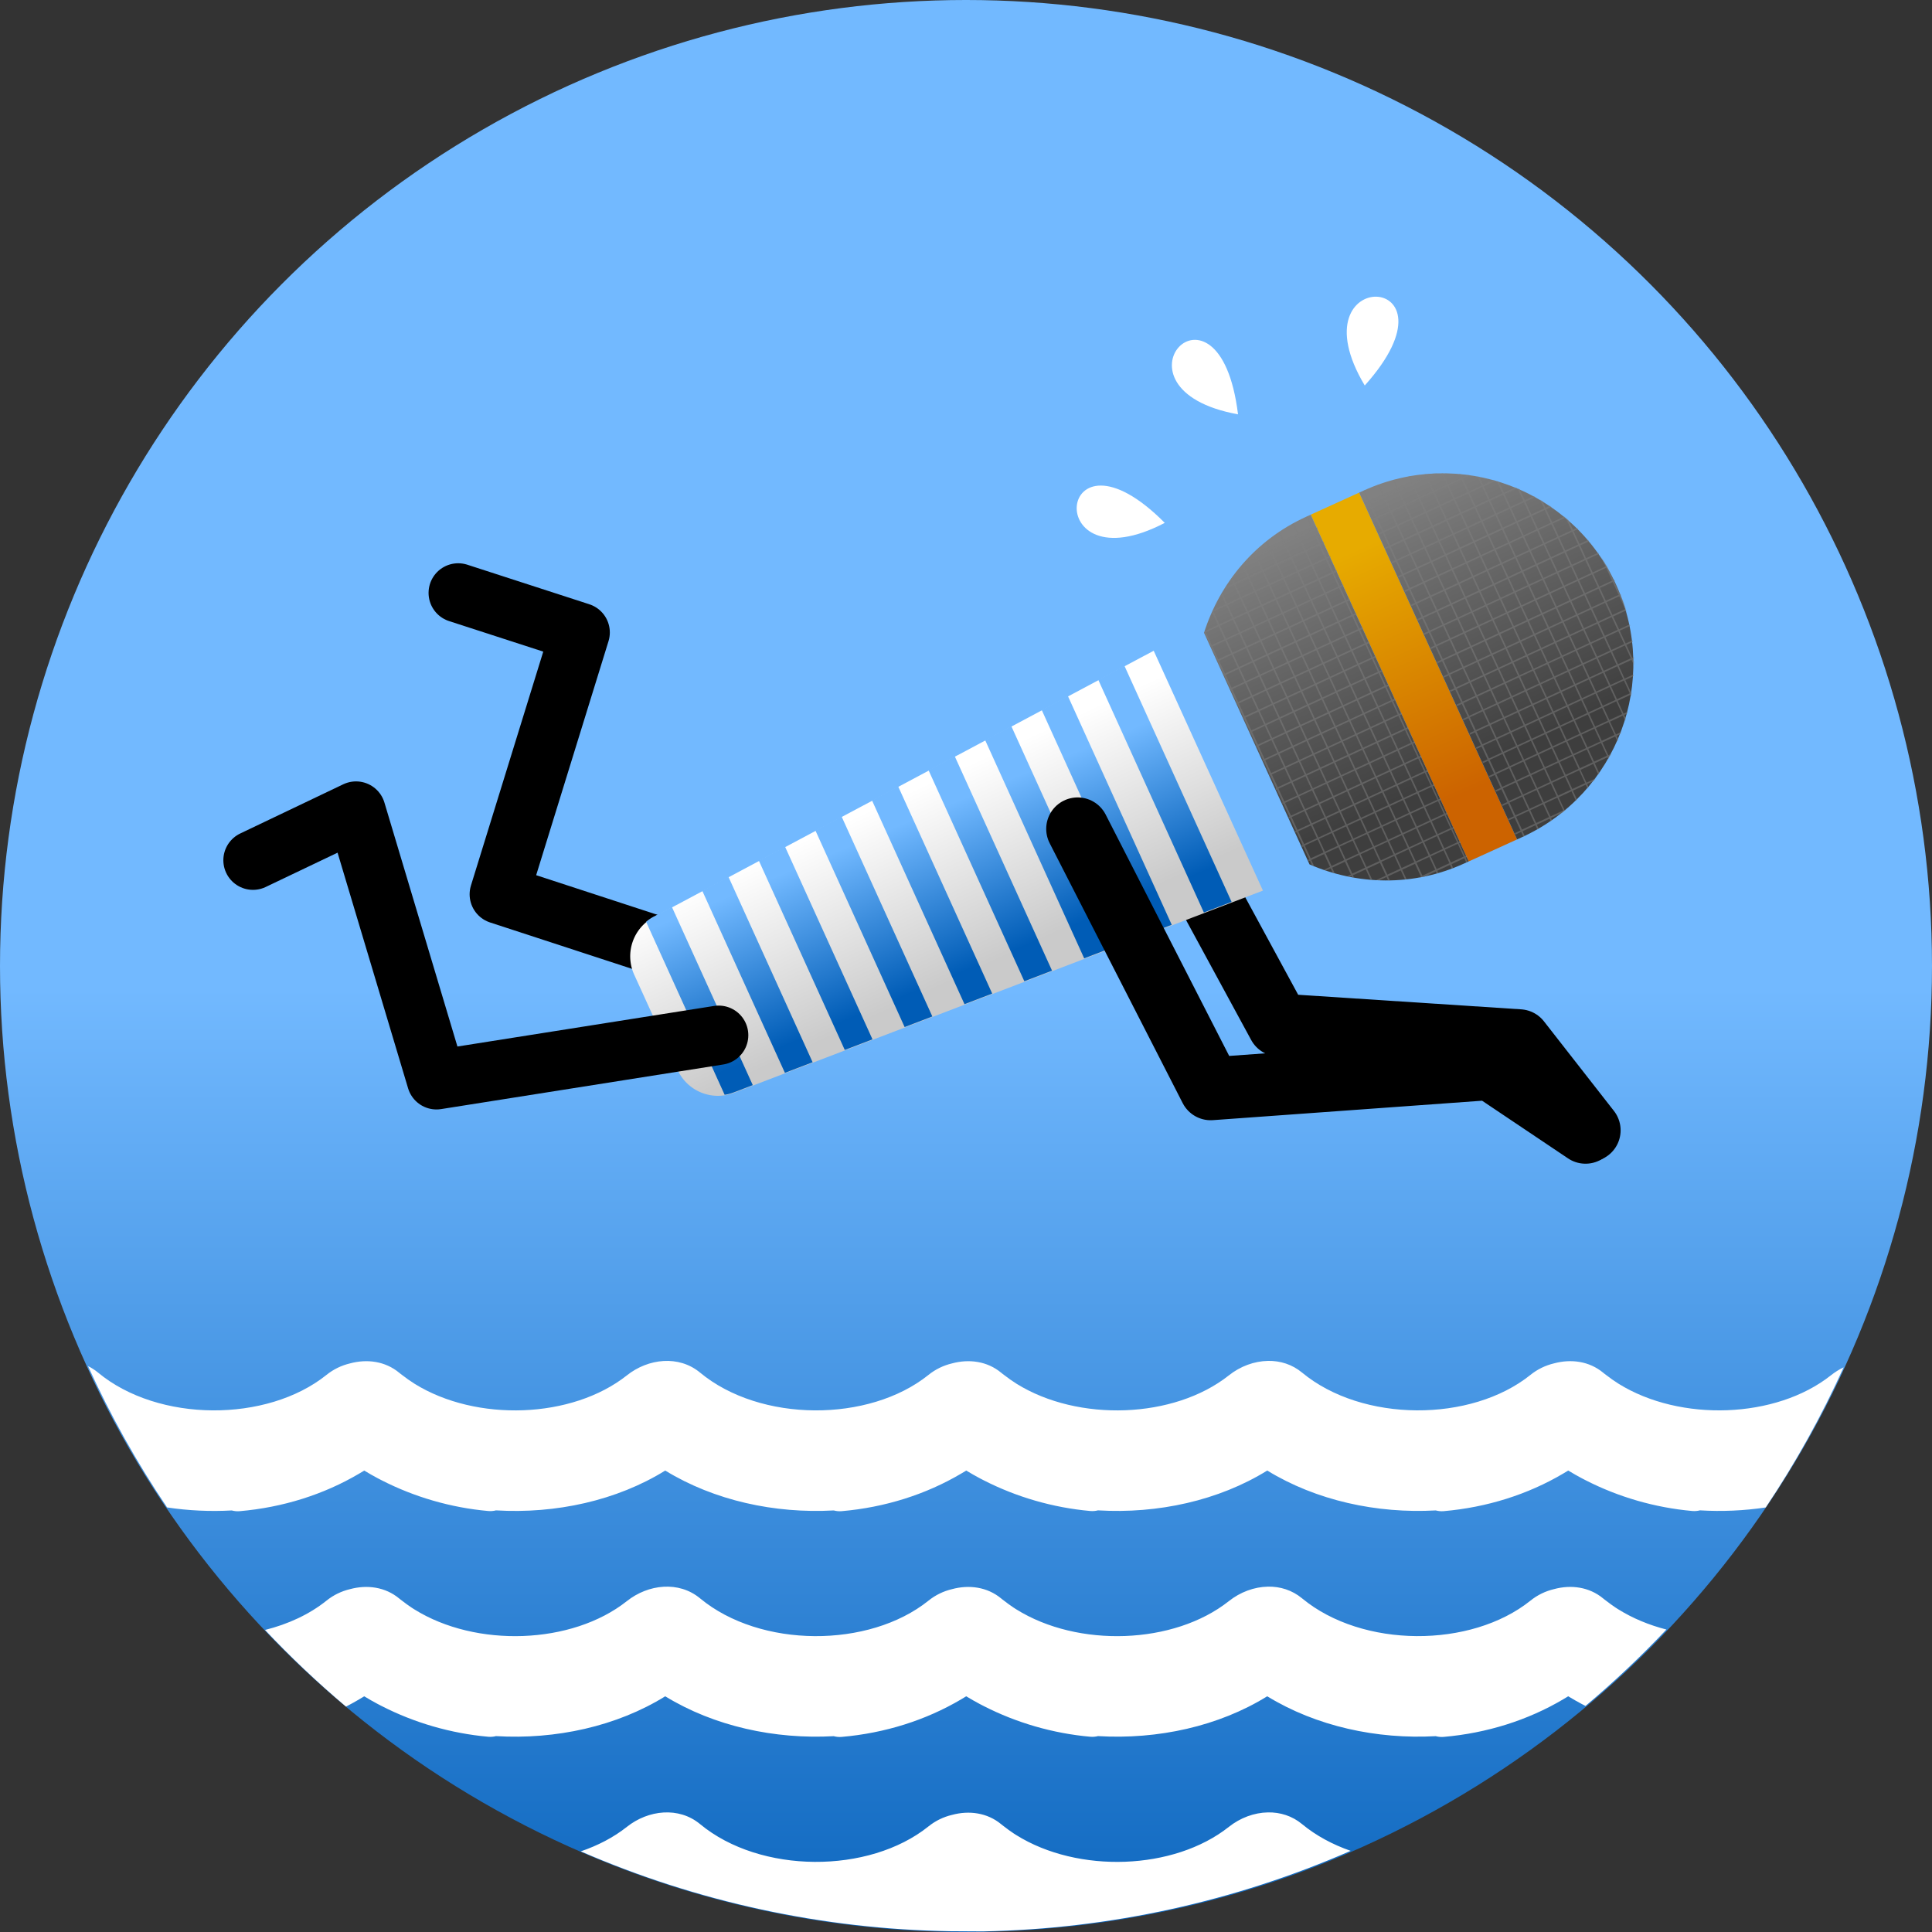 <?xml version="1.0" encoding="UTF-8" standalone="no"?>
<!-- Created with Inkscape (http://www.inkscape.org/) -->

<svg
   xmlns:dc="http://purl.org/dc/elements/1.1/"
   xmlns:cc="http://creativecommons.org/ns#"
   xmlns:rdf="http://www.w3.org/1999/02/22-rdf-syntax-ns#"
   xmlns:svg="http://www.w3.org/2000/svg"
   xmlns="http://www.w3.org/2000/svg"
   xmlns:xlink="http://www.w3.org/1999/xlink"
   xmlns:sodipodi="http://sodipodi.sourceforge.net/DTD/sodipodi-0.dtd"
   xmlns:inkscape="http://www.inkscape.org/namespaces/inkscape"
   width="326.069mm"
   height="326.069mm"
   viewBox="0 0 326.069 326.069"
   version="1.1"
   id="svg1381"
   inkscape:version="0.92.5 (2060ec1f9f, 2020-04-08)"
   sodipodi:docname="logo_final.svg">
  <rect x="0" y="0" width="326.069" height="326.069" fill="#333333" stroke="none"/>
  <defs
     id="defs1375">
    <linearGradient
       inkscape:collect="always"
       xlink:href="#linearGradient4071"
       id="linearGradient1308"
       x1="766.632"
       y1="3287.951"
       x2="766.632"
       y2="3469.053"
       gradientUnits="userSpaceOnUse" />
    <linearGradient
       inkscape:collect="always"
       id="linearGradient4071">
      <stop
         style="stop-color:#72b9ff;stop-opacity:1;"
         offset="0"
         id="stop4067" />
      <stop
         style="stop-color:#005cb6;stop-opacity:1"
         offset="1"
         id="stop4069" />
    </linearGradient>
    <linearGradient
       inkscape:collect="always"
       xlink:href="#linearGradient4079"
       id="linearGradient1294"
       gradientUnits="userSpaceOnUse"
       gradientTransform="translate(438.536,724.202)"
       x1="298.437"
       y1="2536.8"
       x2="311.864"
       y2="2565.904" />
    <linearGradient
       inkscape:collect="always"
       id="linearGradient4079">
      <stop
         style="stop-color:#ffffff;stop-opacity:1;"
         offset="0"
         id="stop4075" />
      <stop
         style="stop-color:#cacaca;stop-opacity:1"
         offset="1"
         id="stop4077" />
    </linearGradient>
    <linearGradient
       inkscape:collect="always"
       xlink:href="#linearGradient1431"
       id="linearGradient1296"
       gradientUnits="userSpaceOnUse"
       gradientTransform="matrix(0.994,0.372,-0.372,0.994,724.425,3128.866)"
       x1="118.849"
       y1="40.297"
       x2="148.611"
       y2="70.627" />
    <linearGradient
       id="linearGradient1431"
       inkscape:collect="always">
      <stop
         id="stop1427"
         offset="0"
         style="stop-color:#e7ab00;stop-opacity:1" />
      <stop
         id="stop1429"
         offset="1"
         style="stop-color:#cc6300;stop-opacity:1" />
    </linearGradient>
    <linearGradient
       inkscape:collect="always"
       xlink:href="#linearGradient3332"
       id="linearGradient1298"
       gradientUnits="userSpaceOnUse"
       gradientTransform="matrix(0.994,0.372,-0.372,0.994,724.425,3128.866)"
       x1="121.139"
       y1="28.663"
       x2="153.776"
       y2="61.148" />
    <linearGradient
       inkscape:collect="always"
       id="linearGradient3332">
      <stop
         style="stop-color:#818181;stop-opacity:1"
         offset="0"
         id="stop3328" />
      <stop
         style="stop-color:#3e3e3e;stop-opacity:1"
         offset="1"
         id="stop3330" />
    </linearGradient>
    <linearGradient
       inkscape:collect="always"
       xlink:href="#linearGradient4071"
       id="linearGradient1300"
       gradientUnits="userSpaceOnUse"
       gradientTransform="translate(438.536,724.202)"
       x1="304.631"
       y1="2538.597"
       x2="314.976"
       y2="2563.453" />
  </defs>
  <sodipodi:namedview
     id="base"
     pagecolor="#ffffff"
     bordercolor="#666666"
     borderopacity="1.0"
     inkscape:pageopacity="0.0"
     inkscape:pageshadow="2"
     inkscape:zoom="0.35"
     inkscape:cx="746.19306"
     inkscape:cy="381.90729"
     inkscape:document-units="mm"
     inkscape:current-layer="layer1"
     showgrid="false"
     fit-margin-top="0"
     fit-margin-left="0"
     fit-margin-right="0"
     fit-margin-bottom="0"
     inkscape:window-width="1848"
     inkscape:window-height="1016"
     inkscape:window-x="72"
     inkscape:window-y="27"
     inkscape:window-maximized="1" />
  <g
     inkscape:label="Layer 1"
     inkscape:groupmode="layer"
     id="layer1"
     transform="translate(228.802,76.189)">
    <g
       transform="translate(-825.772,-3197.364)"
       id="g1326"
       inkscape:export-xdpi="77.89769"
       inkscape:export-ydpi="77.89769">
      <circle
         r="163.034"
         cy="3284.209"
         cx="760.004"
         id="circle1260"
         style="opacity:1;fill:url(#linearGradient1308);fill-opacity:1;stroke:none;stroke-width:8.905;stroke-linecap:round;stroke-linejoin:round;stroke-miterlimit:4;stroke-dasharray:none;stroke-opacity:1"
         inkscape:export-xdpi="77.89769"
         inkscape:export-ydpi="77.89769" />
      <path
         inkscape:export-ydpi="77.89769"
         inkscape:export-xdpi="77.89769"
         inkscape:transform-center-y="-20.763056"
         inkscape:transform-center-x="35.246999"
         style="fill:none;stroke:#000000;stroke-width:10;stroke-linecap:round;stroke-linejoin:round;stroke-miterlimit:4;stroke-dasharray:none;stroke-opacity:1"
         d="m 725.345,3286.521 -44.115,-14.414 13.662,-44.192 -20.592,-6.676"
         id="path1262"
         inkscape:connector-curvature="0"
         sodipodi:nodetypes="cccc" />
      <path
         inkscape:export-ydpi="77.89769"
         inkscape:export-xdpi="77.89769"
         inkscape:connector-curvature="0"
         id="path1264"
         d="m 789.876,3251.951 22.924,42.218 40.568,2.652 11.811,15.12"
         style="fill:none;stroke:#000000;stroke-width:10.614;stroke-linecap:round;stroke-linejoin:round;stroke-miterlimit:4;stroke-dasharray:none;stroke-opacity:1"
         sodipodi:nodetypes="cccc" />
      <path
         inkscape:export-ydpi="77.89769"
         inkscape:export-xdpi="77.89769"
         inkscape:connector-curvature="0"
         style="fill:url(#linearGradient1294);fill-opacity:1;stroke-width:0.281"
         d="m 707.322,3275.95 a 7.49,7.49 0 0 0 -3.315,9.725 l 7.315,16.062 a 7.49,7.49 0 0 0 9.513,3.88 l 89.285,-34.134 -18.436,-40.48 z"
         id="path1266" />
      <path
         inkscape:export-ydpi="77.89769"
         inkscape:export-xdpi="77.89769"
         inkscape:connector-curvature="0"
         style="fill:url(#linearGradient1296);fill-opacity:1;stroke-width:0.281"
         d="m 826.359,3204.315 -8.176,3.723 26.656,58.53 8.176,-3.726 z"
         id="path1268" />
      <path
         inkscape:export-ydpi="77.89769"
         inkscape:export-xdpi="77.89769"
         sodipodi:nodetypes="cccccccccccccc"
         style="fill:url(#linearGradient1298);fill-opacity:1;stroke:none;stroke-width:0.281;stroke-opacity:1"
         inkscape:connector-curvature="0"
         d="m 817.394,3208.4 c -8.616,3.924 -14.557,11.209 -17.219,19.574 l 17.805,39.087 c 8.053,3.487 17.451,3.789 26.07,-0.14 l 0.791,-0.358 -26.658,-58.524 z m 52.346,11.491 c -7.359,-16.163 -26.429,-23.298 -42.59,-15.936 l -0.791,0.358 26.656,58.53 0.788,-0.359 c 16.163,-7.359 23.298,-26.429 15.936,-42.59 z"
         class="fa-primary"
         id="path1270" />
      <path
         inkscape:export-ydpi="77.89769"
         inkscape:export-xdpi="77.89769"
         inkscape:connector-curvature="0"
         style="fill:url(#linearGradient1300);fill-opacity:1;stroke-width:0.281"
         d="m 786.746,3233.549 -4.42,2.355 17.824,39.275 4.678,-1.792 z m -9.547,5.086 -4.421,2.355 17.273,38.058 4.677,-1.792 z m -9.548,5.087 -4.421,2.355 16.72,36.84 4.677,-1.792 z m -9.547,5.086 -4.421,2.356 16.168,35.623 4.677,-1.791 z m -9.547,5.087 -4.421,2.355 15.614,34.404 2.753,-1.052 1.925,-0.737 z m -9.547,5.086 -4.421,2.356 15.059,33.179 4.678,-1.789 z m -9.547,5.087 -4.421,2.355 14.504,31.955 4.679,-1.788 z m -9.547,5.087 -4.421,2.355 13.947,30.731 4.679,-1.788 z m -9.547,5.087 -3.047,1.623 a 7.49,7.49 0 0 0 -1.306,0.882 l 13.253,29.2 a 7.49,7.49 0 0 0 1.566,-0.415 l 3.183,-1.217 z"
         id="path1272" />
      <path
         inkscape:export-ydpi="77.89769"
         inkscape:export-xdpi="77.89769"
         inkscape:transform-center-y="6.294652"
         inkscape:transform-center-x="41.456492"
         sodipodi:nodetypes="cccc"
         inkscape:connector-curvature="0"
         id="path1274"
         d="m 718.266,3295.891 -47.63,7.529 -13.578,-45.366 -17.392,8.304"
         style="fill:none;stroke:#000000;stroke-width:10;stroke-linecap:round;stroke-linejoin:round;stroke-miterlimit:4;stroke-dasharray:none;stroke-opacity:1" />
      <path
         inkscape:export-ydpi="77.89769"
         inkscape:export-xdpi="77.89769"
         sodipodi:nodetypes="cccc"
         style="fill:none;stroke:#000000;stroke-width:10.614;stroke-linecap:round;stroke-linejoin:round;stroke-miterlimit:4;stroke-dasharray:none;stroke-opacity:1"
         d="m 778.849,3261.065 22.452,43.868 47.247,-3.412 16.016,10.748"
         id="path1276"
         inkscape:connector-curvature="0" />
      <path
         sodipodi:nodetypes="cccccccccccccccccccccccccccccccccccccccccccccccccccccccccccccccccccccccccccccccccccccccccccccccccccccccccccccccccccccccccccccccccccccccccccccccccccccc"
         inkscape:connector-curvature="0"
         style="opacity:1;fill:#ffffff;fill-opacity:1;stroke:none;stroke-width:8.905;stroke-linecap:round;stroke-linejoin:round;stroke-miterlimit:4;stroke-dasharray:none;stroke-opacity:1"
         d="m 810.969,3350.858 c -2.324,0.039 -4.682,0.915 -6.608,2.447 -9.244,7.323 -25.401,7.889 -35.82,1.413 -0.736,-0.468 -1.447,-0.963 -2.121,-1.492 -0.08,-0.063 -0.163,-0.123 -0.244,-0.184 -0.077,-0.062 -0.156,-0.123 -0.232,-0.187 -2.355,-1.954 -5.435,-2.354 -8.307,-1.573 -1.419,0.337 -2.778,0.982 -3.969,1.944 -10.028,8.043 -28.364,8.043 -38.55,-0.397 -3.572,-2.963 -8.731,-2.408 -12.356,0.476 -9.245,7.323 -25.402,7.889 -35.822,1.412 -0.736,-0.467 -1.446,-0.962 -2.12,-1.491 -0.083,-0.065 -0.167,-0.127 -0.252,-0.19 -0.075,-0.06 -0.151,-0.12 -0.225,-0.181 -2.355,-1.954 -5.434,-2.354 -8.305,-1.574 -1.42,0.337 -2.779,0.982 -3.971,1.944 -10.028,8.043 -28.364,8.043 -38.55,-0.397 -0.53,-0.44 -1.095,-0.802 -1.685,-1.09 3.77,8.309 8.231,16.286 13.335,23.849 3.603,0.543 7.278,0.713 10.917,0.509 0.428,0.116 0.882,0.163 1.352,0.122 7.271,-0.631 14.178,-2.808 20.152,-6.339 0.287,-0.168 0.573,-0.339 0.856,-0.514 0.369,0.226 0.742,0.444 1.119,0.659 0.029,0.016 0.058,0.033 0.086,0.049 0.344,0.195 0.69,0.386 1.04,0.572 0.16,0.086 0.323,0.168 0.485,0.252 0.078,0.04 0.156,0.081 0.235,0.12 5.483,2.808 11.665,4.615 17.964,5.174 0.453,0.04 0.892,-10e-5 1.306,-0.107 10.103,0.608 20.398,-1.655 28.566,-6.72 8.275,5.068 18.496,7.288 28.441,6.731 0.428,0.116 0.881,0.163 1.351,0.121 7.27,-0.631 14.176,-2.807 20.149,-6.337 0.289,-0.169 0.576,-0.34 0.859,-0.516 0.369,0.226 0.742,0.444 1.119,0.659 0.029,0.016 0.058,0.033 0.086,0.049 0.344,0.195 0.69,0.386 1.04,0.572 0.16,0.086 0.323,0.168 0.485,0.252 0.078,0.04 0.156,0.081 0.235,0.12 5.483,2.808 11.665,4.615 17.964,5.174 0.453,0.04 0.892,-1e-4 1.306,-0.107 10.104,0.608 20.397,-1.655 28.566,-6.72 8.275,5.067 18.495,7.287 28.44,6.731 0.428,0.116 0.882,0.163 1.352,0.122 7.271,-0.631 14.179,-2.808 20.152,-6.339 0.287,-0.168 0.573,-0.339 0.856,-0.514 0.369,0.226 0.742,0.444 1.119,0.659 0.029,0.016 0.058,0.033 0.086,0.049 0.344,0.195 0.69,0.386 1.04,0.572 0.16,0.086 0.323,0.168 0.485,0.252 0.078,0.04 0.156,0.081 0.235,0.12 5.483,2.808 11.665,4.615 17.964,5.174 0.453,0.04 0.892,-10e-5 1.306,-0.107 3.711,0.223 7.448,0.058 11.096,-0.49 5.028,-7.504 9.423,-15.413 13.141,-23.645 -0.757,0.367 -1.482,0.821 -2.154,1.355 -9.245,7.323 -25.402,7.889 -35.822,1.412 -0.736,-0.467 -1.446,-0.962 -2.12,-1.491 -0.083,-0.065 -0.167,-0.127 -0.252,-0.19 -0.075,-0.06 -0.151,-0.12 -0.225,-0.181 -2.355,-1.954 -5.434,-2.354 -8.305,-1.574 -1.42,0.337 -2.779,0.983 -3.971,1.945 -10.028,8.043 -28.364,8.043 -38.55,-0.397 -1.674,-1.389 -3.698,-2.005 -5.748,-1.97 z m 0,38.1 c -2.324,0.039 -4.682,0.915 -6.608,2.447 -9.26,7.335 -25.456,7.891 -35.873,1.38 -0.093,-0.06 -0.187,-0.118 -0.279,-0.179 -0.058,-0.038 -0.117,-0.075 -0.175,-0.113 -0.556,-0.371 -1.095,-0.761 -1.614,-1.168 -0.08,-0.063 -0.163,-0.123 -0.244,-0.184 -0.077,-0.062 -0.156,-0.123 -0.232,-0.187 -2.355,-1.954 -5.435,-2.354 -8.307,-1.573 -1.419,0.337 -2.778,0.982 -3.969,1.944 -10.028,8.043 -28.364,8.043 -38.55,-0.397 -3.572,-2.963 -8.731,-2.408 -12.356,0.476 -9.26,7.335 -25.456,7.891 -35.874,1.38 -0.093,-0.059 -0.187,-0.118 -0.279,-0.178 -0.058,-0.038 -0.117,-0.075 -0.175,-0.113 -0.556,-0.371 -1.095,-0.761 -1.614,-1.168 -0.083,-0.065 -0.167,-0.127 -0.252,-0.19 -0.075,-0.06 -0.151,-0.12 -0.225,-0.181 -2.355,-1.954 -5.434,-2.354 -8.305,-1.574 -1.42,0.337 -2.779,0.982 -3.971,1.944 -2.894,2.321 -6.481,3.968 -10.363,4.94 4.302,4.573 8.865,8.894 13.665,12.94 0.753,-0.389 1.493,-0.797 2.218,-1.226 0.287,-0.168 0.573,-0.339 0.856,-0.514 0.369,0.226 0.742,0.444 1.119,0.659 0.029,0.016 0.058,0.033 0.086,0.049 0.344,0.195 0.69,0.386 1.04,0.572 0.16,0.086 0.323,0.168 0.485,0.252 0.078,0.04 0.156,0.081 0.235,0.12 5.483,2.808 11.665,4.615 17.964,5.174 0.453,0.04 0.892,-1e-4 1.306,-0.107 10.103,0.608 20.398,-1.655 28.566,-6.72 8.275,5.067 18.496,7.288 28.441,6.731 0.428,0.116 0.881,0.163 1.351,0.121 7.27,-0.631 14.176,-2.807 20.149,-6.337 0.289,-0.169 0.576,-0.34 0.859,-0.516 0.369,0.226 0.742,0.444 1.119,0.659 0.029,0.016 0.058,0.033 0.086,0.049 0.344,0.195 0.69,0.386 1.04,0.572 0.16,0.086 0.323,0.168 0.485,0.252 0.078,0.04 0.156,0.081 0.235,0.12 5.483,2.808 11.665,4.615 17.964,5.174 0.453,0.04 0.892,-2e-4 1.306,-0.107 10.104,0.608 20.397,-1.655 28.566,-6.72 8.275,5.067 18.495,7.287 28.44,6.731 0.428,0.116 0.882,0.163 1.352,0.122 7.271,-0.631 14.179,-2.808 20.152,-6.339 0.287,-0.168 0.573,-0.339 0.856,-0.514 0.369,0.226 0.742,0.444 1.119,0.659 0.029,0.016 0.058,0.033 0.086,0.049 0.344,0.195 0.69,0.386 1.04,0.572 0.16,0.086 0.323,0.168 0.485,0.252 0.063,0.033 0.126,0.065 0.19,0.097 4.794,-4.032 9.352,-8.338 13.651,-12.894 -2.917,-0.753 -5.682,-1.887 -8.127,-3.415 -0.093,-0.059 -0.187,-0.118 -0.279,-0.178 -0.058,-0.038 -0.117,-0.075 -0.175,-0.113 -0.556,-0.372 -1.095,-0.761 -1.614,-1.168 -0.083,-0.065 -0.167,-0.127 -0.252,-0.19 -0.075,-0.06 -0.151,-0.12 -0.225,-0.181 -2.355,-1.954 -5.434,-2.354 -8.305,-1.574 -1.42,0.337 -2.779,0.982 -3.971,1.945 -10.028,8.043 -28.364,8.043 -38.55,-0.397 -1.674,-1.389 -3.698,-2.005 -5.748,-1.97 z m -48.107,58.184 c 21.38,-0.418 42.468,-5.037 62.064,-13.595 -3.039,-1.055 -5.844,-2.559 -8.21,-4.519 -1.674,-1.389 -3.698,-2.005 -5.748,-1.97 l -10e-6,6e-4 c -2.324,0.039 -4.682,0.915 -6.608,2.447 -9.26,7.335 -25.456,7.891 -35.873,1.38 -0.093,-0.06 -0.187,-0.118 -0.279,-0.179 -0.058,-0.038 -0.117,-0.075 -0.175,-0.113 -0.556,-0.371 -1.095,-0.761 -1.614,-1.168 -0.08,-0.063 -0.163,-0.123 -0.244,-0.184 -0.077,-0.062 -0.156,-0.123 -0.232,-0.187 -2.355,-1.954 -5.435,-2.354 -8.307,-1.573 -1.419,0.337 -2.778,0.982 -3.969,1.944 -10.028,8.043 -28.364,8.043 -38.55,-0.397 -3.572,-2.963 -8.731,-2.408 -12.356,0.476 -2.244,1.778 -4.898,3.153 -7.775,4.13 19.693,8.553 40.881,13.133 62.349,13.475 z"
         id="path1278"
         inkscape:export-xdpi="77.89769"
         inkscape:export-ydpi="77.89769" />
      <g
         inkscape:export-ydpi="77.89769"
         inkscape:export-xdpi="77.89769"
         transform="translate(1659.812,1545.545)"
         id="g1286">
        <path
           inkscape:connector-curvature="0"
           id="path1280"
           d="m -866.261,1663.875 c -21.104,11.029 -18.494,-18.596 0,0 z"
           style="fill:#ffffff;fill-opacity:1;stroke:none;stroke-width:0.162px;stroke-linecap:butt;stroke-linejoin:miter;stroke-opacity:1" />
        <path
           style="fill:#ffffff;fill-opacity:1;stroke:none;stroke-width:0.162px;stroke-linecap:butt;stroke-linejoin:miter;stroke-opacity:1"
           d="m -853.898,1645.557 c -23.433,-4.236 -3.199,-26.031 0,0 z"
           id="path1282"
           inkscape:connector-curvature="0" />
        <path
           inkscape:connector-curvature="0"
           id="path1284"
           d="m -832.509,1640.691 c -12.215,-20.441 17.511,-19.525 0,0 z"
           style="fill:#ffffff;fill-opacity:1;stroke:none;stroke-width:0.162px;stroke-linecap:butt;stroke-linejoin:miter;stroke-opacity:1" />
      </g>
      <path
         inkscape:export-ydpi="77.89769"
         inkscape:export-xdpi="77.89769"
         id="path1292"
         d="m 840.466,3201.054 c -0.077,2e-4 -0.154,0 -0.23,0 l 0.881,1.903 -2.16,1 -1.001,-2.162 1.569,-0.727 c -0.23,0.01 -0.461,0.017 -0.691,0.029 l -0.989,0.458 -0.173,-0.372 c -0.094,0.01 -0.187,0.016 -0.281,0.025 l 0.212,0.459 -2.161,1.001 -0.517,-1.117 c -0.09,0.016 -0.179,0.034 -0.269,0.051 l 0.546,1.177 -2.16,1.001 -0.759,-1.638 c -0.086,0.023 -0.172,0.046 -0.258,0.07 l 0.778,1.678 -2.16,1.001 -0.905,-1.952 c -0.084,0.03 -0.167,0.059 -0.251,0.09 l 0.914,1.974 -2.161,1.001 -0.959,-2.07 c -0.012,0.01 -0.024,0.011 -0.036,0.016 l -0.207,0.093 0.96,2.072 -0.595,0.276 0.11,0.24 0.597,-0.277 1.002,2.162 -0.611,0.283 0.109,0.24 0.612,-0.284 1.001,2.16 -0.626,0.29 0.11,0.242 0.628,-0.291 1.001,2.16 -0.642,0.298 0.109,0.24 0.644,-0.298 1.002,2.162 -0.658,0.305 0.11,0.24 0.659,-0.305 1.001,2.161 -0.673,0.312 0.11,0.242 0.675,-0.313 1,2.16 -0.688,0.319 0.11,0.241 0.69,-0.32 1.002,2.162 -0.704,0.326 0.109,0.24 0.706,-0.327 1.001,2.16 -0.72,0.334 0.111,0.242 0.721,-0.334 1,2.16 -0.735,0.341 0.11,0.241 0.737,-0.342 1.002,2.162 -0.751,0.348 0.109,0.24 0.753,-0.349 1,2.16 -0.766,0.355 0.11,0.242 0.768,-0.355 1.001,2.16 -0.782,0.362 0.11,0.241 0.784,-0.363 1.001,2.162 -0.798,0.369 0.11,0.24 0.799,-0.37 1.001,2.16 -0.813,0.377 0.11,0.242 0.815,-0.377 1.001,2.16 -0.829,0.384 0.109,0.24 0.831,-0.385 1.001,2.162 -0.845,0.391 0.11,0.24 0.846,-0.392 1.001,2.16 -0.86,0.398 0.11,0.242 0.862,-0.399 1.001,2.16 -0.876,0.406 0.109,0.24 0.877,-0.407 1.002,2.163 -0.891,0.413 0.109,0.24 0.893,-0.414 1.001,2.16 -0.907,0.42 0.11,0.242 0.908,-0.421 1,2.16 -0.922,0.427 0.11,0.24 0.924,-0.428 1.002,2.162 -0.938,0.435 0.11,0.24 0.939,-0.436 1,2.16 -0.953,0.442 0.11,0.242 0.955,-0.442 0.382,0.824 c 0.081,-0.037 0.16,-0.075 0.24,-0.113 l -0.381,-0.823 2.161,-1.001 0.337,0.728 c 0.077,-0.044 0.155,-0.087 0.232,-0.131 l -0.328,-0.708 2.161,-1.001 0.201,0.434 c 0.073,-0.05 0.148,-0.099 0.221,-0.149 l -0.183,-0.395 1.89,-0.876 c 0.276,-0.22 0.55,-0.443 0.818,-0.671 l -0.418,0.194 -1.001,-2.161 2.161,-1.001 0.748,1.613 c 0.067,-0.065 0.135,-0.129 0.202,-0.195 l -0.708,-1.53 2.16,-1 0.304,0.656 c 0.063,-0.073 0.126,-0.147 0.189,-0.221 l -0.253,-0.547 1.119,-0.518 c 0.116,-0.15 0.233,-0.299 0.346,-0.451 l -1.576,0.73 -1.002,-2.162 2.16,-1.001 0.852,1.839 c 0.06,-0.083 0.117,-0.168 0.176,-0.252 l -0.788,-1.699 2.161,-1.001 0.146,0.315 c 0.054,-0.094 0.107,-0.19 0.161,-0.285 l -0.066,-0.142 0.197,-0.091 c 0.071,-0.129 0.141,-0.258 0.21,-0.388 l -0.518,0.24 -1,-2.16 2.16,-1.001 0.382,0.826 c 0.047,-0.107 0.096,-0.213 0.142,-0.32 l -0.286,-0.617 0.668,-0.31 c 0.047,-0.119 0.093,-0.238 0.138,-0.357 l -0.918,0.426 -1,-2.16 2.162,-1.002 0.404,0.873 c 0.039,-0.125 0.079,-0.251 0.116,-0.376 l -0.282,-0.607 0.525,-0.243 c 0.03,-0.11 0.058,-0.22 0.086,-0.33 l -0.722,0.334 -1.001,-2.162 2.161,-1.001 0.12,0.258 c 0.038,-0.218 0.073,-0.436 0.106,-0.655 l -0.097,0.045 -1,-2.16 1.398,-0.647 c 0.007,-0.1 0.012,-0.201 0.018,-0.301 l -1.528,0.708 -1.001,-2.16 2.16,-1.001 0.418,0.901 c 0.002,-0.21 10e-4,-0.42 -0.002,-0.63 l -0.177,-0.381 0.17,-0.079 c -0.003,-0.095 -0.007,-0.191 -0.011,-0.286 l -0.269,0.125 -1.002,-2.162 1.08,-0.5 c -0.011,-0.092 -0.02,-0.184 -0.032,-0.276 l -1.159,0.536 -1.001,-2.16 1.759,-0.815 c -0.018,-0.089 -0.039,-0.177 -0.058,-0.266 l -1.813,0.84 -1.001,-2.16 2.16,-1.001 0.179,0.386 c -0.185,-0.662 -0.394,-1.321 -0.623,-1.977 l -0.427,-0.922 0.075,-0.035 c -0.032,-0.082 -0.062,-0.165 -0.094,-0.247 l -0.092,0.043 -1,-2.16 0.138,-0.064 c -0.038,-0.08 -0.077,-0.159 -0.116,-0.239 l -0.133,0.062 -1.001,-2.16 h 0.004 c -0.354,-0.604 -0.727,-1.191 -1.115,-1.764 l 0.759,1.639 -2.16,1.001 -1.001,-2.162 2.07,-0.959 c -0.051,-0.073 -0.103,-0.146 -0.155,-0.219 l -2.026,0.939 -1.001,-2.161 1.528,-0.707 c -0.059,-0.07 -0.118,-0.141 -0.178,-0.21 l -1.461,0.677 -1,-2.16 0.762,-0.353 c -0.066,-0.066 -0.133,-0.132 -0.2,-0.198 l -0.673,0.312 -0.756,-1.633 c -0.159,-0.138 -0.319,-0.275 -0.481,-0.41 l 0.998,2.154 -2.161,1 -1.002,-2.162 2.156,-0.999 c -0.075,-0.063 -0.151,-0.124 -0.227,-0.185 l -2.04,0.945 -1,-2.16 0.88,-0.407 c -0.085,-0.059 -0.171,-0.117 -0.257,-0.174 l -0.734,0.341 -0.533,-1.151 c -0.134,-0.081 -0.269,-0.161 -0.404,-0.24 l 0.696,1.503 -2.161,1.001 -1,-2.16 1.693,-0.784 c -0.096,-0.053 -0.194,-0.104 -0.29,-0.156 l -1.514,0.701 -0.859,-1.854 c -0.121,-0.053 -0.242,-0.104 -0.363,-0.155 l 0.982,2.12 -2.162,1.002 -1.002,-2.162 2.124,-0.984 c -0.11,-0.046 -0.221,-0.092 -0.332,-0.137 l -1.903,0.882 -0.862,-1.861 c -0.113,-0.034 -0.225,-0.069 -0.338,-0.102 l 0.961,2.074 -2.16,1 -1.001,-2.16 2.06,-0.954 c -0.131,-0.038 -0.262,-0.075 -0.394,-0.111 l -1.778,0.824 -0.644,-1.389 c -0.106,-0.021 -0.213,-0.039 -0.319,-0.058 l 0.722,1.559 -2.161,1.001 -1,-2.16 1.277,-0.592 c -0.162,-0.023 -0.325,-0.044 -0.488,-0.065 l -0.9,0.417 -0.253,-0.546 c -0.101,-0.01 -0.203,-0.016 -0.304,-0.025 l 0.316,0.683 -2.16,1.001 -0.831,-1.795 c -0.019,0 -0.039,-6e-4 -0.058,-5e-4 z m -2.752,0.856 1.002,2.162 -2.161,1.001 -1.001,-2.162 z m 5.913,0.177 1.001,2.16 -2.16,1 -1.001,-2.16 z m -8.314,0.935 1.002,2.162 -2.16,1 -1.002,-2.162 z m 5.915,0.176 1.001,2.16 -2.16,1.001 -1.001,-2.161 z m 5.914,0.177 1,2.16 -2.161,1.001 -1.001,-2.16 z m -14.228,0.759 1.002,2.162 -2.16,1 -1.001,-2.162 z m 5.913,0.177 1.001,2.161 -2.161,1.001 -1,-2.161 z m 5.913,0.177 1.001,2.16 -2.16,1.001 -1.001,-2.16 z m 5.915,0.175 1.001,2.162 -2.16,1.001 -1.002,-2.162 z m -20.142,0.584 1.002,2.162 -2.161,1.002 -1.001,-2.163 z m 5.913,0.177 1.001,2.161 -2.16,1 -1.001,-2.16 z m 5.915,0.176 1.001,2.16 -2.16,1.001 -1.001,-2.16 z m 5.913,0.176 1.002,2.162 -2.161,1.001 -1.001,-2.162 z m 5.915,0.176 1,2.16 -2.162,1.002 -1.001,-2.161 z m -20.142,0.584 1,2.161 -2.16,1 -1.001,-2.16 z m 5.913,0.177 1,2.16 -2.161,1.001 -1.001,-2.16 z m 5.912,0.176 1.002,2.162 -2.16,1.001 -1.002,-2.162 z m 5.915,0.176 1.001,2.16 -2.16,1.001 -1.001,-2.16 z m 5.913,0.177 1.001,2.161 -2.161,1.001 -1.001,-2.16 z m -26.055,0.407 1.001,2.16 -2.161,1.001 -1,-2.16 z m 5.913,0.177 1.001,2.16 -2.16,1.001 -1.001,-2.16 z m 5.915,0.175 1.001,2.162 -2.16,1.001 -1.002,-2.162 z m 5.913,0.177 1,2.16 -2.161,1.001 -1,-2.16 z m -31.715,0.149 -0.16,0.073 c -0.027,0.012 -0.052,0.025 -0.079,0.037 l 0.987,2.131 -2.16,1 -0.953,-2.058 c -0.078,0.043 -0.156,0.086 -0.233,0.129 l 0.945,2.04 -2.161,1.001 -0.827,-1.786 c -0.075,0.05 -0.149,0.101 -0.223,0.151 l 0.809,1.747 -2.16,1 -0.605,-1.305 c -0.071,0.057 -0.14,0.116 -0.211,0.173 l 0.576,1.243 -2.16,1 -0.279,-0.6 c -0.068,0.065 -0.135,0.13 -0.202,0.195 l 0.239,0.517 -1.361,0.63 c -0.154,0.166 -0.307,0.334 -0.457,0.503 l 1.929,-0.894 1.002,2.162 -2.161,1.001 -0.954,-2.061 c -0.064,0.073 -0.128,0.145 -0.191,0.219 l 0.905,1.954 -2.16,1 -0.396,-0.856 c -0.059,0.082 -0.118,0.164 -0.177,0.247 l 0.334,0.72 -1.19,0.551 c -0.087,0.137 -0.175,0.273 -0.26,0.411 l 1.561,-0.723 1,2.161 -2.16,1 -0.813,-1.754 c -0.055,0.094 -0.108,0.188 -0.162,0.283 l 0.734,1.583 -2.04,0.945 c -0.074,0.16 -0.145,0.322 -0.216,0.483 l 0.967,2.087 -2.154,0.998 c -0.034,0.102 -0.069,0.205 -0.102,0.307 l 3.116,6.841 0.077,0.167 -10e-4,5e-4 0.11,0.24 h 0.002 l 1.002,2.162 -0.017,0.01 0.11,0.24 0.018,-0.01 1.001,2.16 -0.032,0.015 0.111,0.242 0.033,-0.015 1,2.16 -0.047,0.022 0.11,0.24 0.049,-0.022 1.001,2.162 -0.062,0.029 0.109,0.239 0.064,-0.03 1,2.16 -0.077,0.036 0.11,0.242 0.08,-0.037 1,2.16 -0.093,0.043 0.11,0.241 0.095,-0.044 1.001,2.162 -0.108,0.05 0.11,0.24 0.11,-0.051 1,2.16 -0.124,0.057 0.111,0.242 0.125,-0.058 1.001,2.16 -0.139,0.065 0.11,0.24 0.141,-0.065 1.002,2.162 -0.155,0.072 0.109,0.24 0.156,-0.072 1.001,2.161 -0.17,0.079 0.11,0.242 0.172,-0.08 1.001,2.16 -0.185,0.086 0.11,0.24 0.187,-0.086 1.002,2.162 -0.201,0.093 0.11,0.24 0.202,-0.093 0.352,0.759 c 0.12,0.05 0.24,0.102 0.36,0.151 l -0.473,-1.021 2.16,-1.001 1.001,2.16 -1.042,0.483 c 0.122,0.042 0.245,0.082 0.367,0.123 l 0.786,-0.364 0.332,0.718 c 0.112,0.033 0.225,0.064 0.337,0.096 l -0.428,-0.925 2.161,-1.001 1.001,2.16 -0.628,0.291 c 0.146,0.031 0.292,0.059 0.439,0.088 l 0.3,-0.139 0.101,0.219 c 0.106,0.02 0.212,0.037 0.318,0.055 l -0.179,-0.386 2.16,-1 0.812,1.754 c 0.101,0.01 0.201,0.017 0.302,0.025 l -0.875,-1.89 2.16,-1.001 1.001,2.162 -1.666,0.771 c 0.19,0.011 0.381,0.018 0.571,0.026 l 1.206,-0.559 0.27,0.584 c 0.097,-6e-4 0.194,0 0.291,0 l -0.321,-0.693 2.161,-1.001 0.718,1.551 c 0.093,-0.01 0.187,-0.018 0.28,-0.028 l -0.757,-1.634 2.16,-1 1,2.16 -0.435,0.202 c 0.354,-0.06 0.707,-0.126 1.06,-0.198 l 1.886,-0.874 0.174,0.376 c 0.086,-0.024 0.173,-0.049 0.259,-0.073 l -0.192,-0.414 2.161,-1.001 0.309,0.667 c 0.083,-0.031 0.166,-0.062 0.249,-0.093 l -0.317,-0.685 2.161,-1 0.352,0.761 0.24,-0.108 -0.354,-0.764 0.258,-0.119 -0.11,-0.242 -0.259,0.12 -1,-2.16 0.273,-0.127 -0.11,-0.24 -0.275,0.127 -1.002,-2.162 0.288,-0.134 -0.109,-0.24 -0.29,0.134 -1,-2.16 0.304,-0.141 -0.11,-0.242 -0.306,0.142 -1,-2.16 0.319,-0.148 -0.109,-0.24 -0.321,0.149 -1.002,-2.162 0.335,-0.155 -0.11,-0.241 -0.336,0.156 -1,-2.16 0.35,-0.162 -0.11,-0.241 -0.352,0.163 -1.001,-2.16 0.366,-0.17 -0.109,-0.24 -0.367,0.17 -1.002,-2.162 0.381,-0.177 -0.11,-0.24 -0.382,0.177 -1.001,-2.16 0.396,-0.183 -0.11,-0.242 -0.398,0.184 -1.001,-2.161 0.412,-0.191 -0.109,-0.24 -0.413,0.192 -1.002,-2.162 0.427,-0.198 -0.11,-0.24 -0.429,0.198 -1.001,-2.16 0.443,-0.205 -0.11,-0.242 -0.444,0.206 -1,-2.161 0.458,-0.212 -0.109,-0.239 -0.46,0.213 -1.001,-2.162 0.474,-0.22 -0.11,-0.24 -0.475,0.22 -1.001,-2.16 0.489,-0.226 -0.11,-0.242 -0.491,0.227 -1,-2.16 0.504,-0.234 -0.109,-0.24 -0.506,0.235 -1.002,-2.162 0.52,-0.241 -0.11,-0.241 -0.521,0.242 -1,-2.16 0.535,-0.248 -0.11,-0.241 -0.537,0.249 -1.001,-2.16 0.551,-0.255 -0.109,-0.24 -0.552,0.256 -1.002,-2.162 0.566,-0.263 -0.11,-0.24 -0.567,0.263 -1.001,-2.16 0.582,-0.269 -0.11,-0.242 -0.583,0.27 -1.001,-2.16 0.597,-0.277 -0.11,-0.24 -0.598,0.278 -1.002,-2.162 0.612,-0.284 -0.11,-0.24 -0.614,0.284 z m 37.63,0.027 1.001,2.16 -2.162,1.002 -1,-2.16 z m -20.142,0.583 1.001,2.16 -2.16,1.001 -1.001,-2.16 z m 5.913,0.176 1.002,2.162 -2.161,1.002 -1.001,-2.162 z m 5.913,0.177 1.001,2.16 -2.16,1 -1.001,-2.16 z m 5.915,0.176 1.001,2.16 -2.161,1.001 -1,-2.16 z m 5.913,0.176 1.002,2.162 -2.161,1.001 -1.002,-2.162 z m -26.055,0.408 1,2.16 -2.161,1.001 -1.001,-2.16 z m 5.912,0.176 1.002,2.162 -2.16,1 -1.002,-2.162 z m 5.915,0.176 1.001,2.16 -2.16,1 -1.001,-2.16 z m 5.913,0.177 1.001,2.161 -2.161,1 -1.001,-2.16 z m 5.914,0.175 1.002,2.162 -2.162,1.002 -1.001,-2.162 z m -37.883,0.055 1.002,2.162 -2.16,1.001 -1.001,-2.162 z m 43.796,0.122 1.001,2.16 -2.161,1.001 -1,-2.16 z m -26.055,0.407 1.001,2.162 -2.16,1 -1.002,-2.162 z m 5.913,0.177 1,2.161 -2.161,1.001 -1,-2.16 z m 5.913,0.177 1,2.16 -2.16,1.001 -1,-2.16 z m 5.914,0.175 1.002,2.162 -2.161,1.001 -1.002,-2.162 z m -37.883,0.055 1.002,2.162 -2.161,1.001 -1.001,-2.162 z m 43.796,0.122 1.001,2.16 -2.161,1.001 -1.001,-2.16 z m -26.055,0.407 1.002,2.162 -2.161,1.001 -1.001,-2.162 z m 5.913,0.177 1.001,2.161 -2.16,1 -1.001,-2.16 z m 5.915,0.176 1.001,2.16 -2.161,1.001 -1,-2.16 z m 5.913,0.176 1.002,2.162 -2.161,1.001 -1.002,-2.162 z m -37.883,0.055 1.002,2.162 -2.16,1.001 -1.002,-2.162 z m 43.798,0.121 1,2.16 -2.162,1.002 -1,-2.16 z m -37.883,0.055 1,2.16 -2.16,1.001 -1.001,-2.161 z m 43.796,0.122 1,2.16 -2.16,1.001 -1.001,-2.161 z m -26.056,0.406 1.001,2.161 -2.16,1 -1.001,-2.16 z m 5.913,0.177 1.001,2.16 -2.161,1.001 -1.001,-2.16 z m 5.912,0.176 1.002,2.162 -2.161,1.001 -1.002,-2.162 z m -37.881,0.054 1.002,2.162 -2.16,1.001 -1.001,-2.162 z m 43.796,0.122 1.001,2.16 -2.161,1.001 -1,-2.16 z m -37.883,0.055 1.001,2.16 -2.161,1.001 -1,-2.16 z m 43.796,0.122 1.001,2.161 -2.161,1.001 -1.001,-2.16 z m -26.055,0.407 1,2.16 -2.161,1.001 -1,-2.16 z m 5.913,0.177 1,2.16 -2.16,1.001 -1,-2.16 z m 5.914,0.175 1.002,2.162 -2.161,1 -1.001,-2.162 z m 5.913,0.177 1.001,2.16 -2.161,1.001 -1.001,-2.16 z m -37.883,0.055 1.001,2.16 -2.16,1.001 -1.001,-2.161 z m 43.798,0.121 1.001,2.16 -2.162,1.002 -1.001,-2.16 z m -37.883,0.055 1.001,2.16 -2.16,1 -1.001,-2.16 z m 43.796,0.121 1.001,2.162 -2.16,1.001 -1.002,-2.162 z m -26.055,0.408 1.001,2.16 -2.161,1.001 -1,-2.16 z m 5.913,0.176 1.002,2.162 -2.161,1 -1.002,-2.162 z m 5.913,0.177 1.001,2.16 -2.161,1 -1,-2.16 z m -37.881,0.054 1,2.16 -2.16,1.001 -1.001,-2.161 z m 43.796,0.122 1,2.16 -2.16,1 -1.001,-2.16 z m -37.883,0.054 1,2.16 -2.161,1.001 -1.001,-2.16 z m 43.796,0.121 1.001,2.162 -2.161,1.001 -1.002,-2.162 z m 5.913,0.177 1,2.16 -2.16,1.001 -1,-2.16 z m -31.968,0.231 1.001,2.16 -2.161,1.001 -1.001,-2.16 z m 5.912,0.176 1.002,2.162 -2.161,1 -1.002,-2.162 z m 5.915,0.176 1.001,2.16 -2.161,1 -1,-2.16 z m -37.883,0.054 1.001,2.161 -2.161,1.001 -1,-2.161 z m 43.796,0.122 1.001,2.16 -2.161,1.001 -1.001,-2.16 z m -37.883,0.055 1.001,2.16 -2.16,1.001 -1.001,-2.16 z m 43.798,0.12 1.001,2.162 -2.162,1.002 -1.001,-2.162 z m -37.883,0.054 1.001,2.162 -2.16,1.001 -1.002,-2.162 z m 43.796,0.122 1,2.16 -2.16,1.001 -1,-2.16 z m -26.056,0.407 1.002,2.162 -2.161,1 -1.001,-2.162 z m 5.913,0.177 1.001,2.161 -2.161,1.001 -1.001,-2.161 z m -37.883,0.055 1.001,2.16 -2.16,1 -1.001,-2.16 z m 43.797,0.122 1,2.16 -2.16,1.001 -1.001,-2.16 z m -37.881,0.054 1.001,2.161 -2.16,1 -1.001,-2.16 z m 43.796,0.121 1.001,2.162 -2.16,1.001 -1.002,-2.162 z m -37.883,0.055 1.002,2.162 -2.161,1.001 -1.001,-2.162 z m 43.796,0.122 1.001,2.16 -2.161,1.001 -1.001,-2.16 z m 5.913,0.177 1.001,2.16 -2.16,1.001 -1.001,-2.161 z m -31.968,0.23 1.002,2.162 -2.161,1.001 -1.002,-2.162 z m 5.913,0.177 1.001,2.161 -2.161,1 -1,-2.16 z m 5.915,0.176 1,2.16 -2.16,1.001 -1.001,-2.16 z m -37.883,0.055 1,2.16 -2.161,1.001 -1.001,-2.16 z m 43.796,0.121 1.001,2.162 -2.161,1.001 -1.002,-2.162 z m -37.883,0.055 1.002,2.162 -2.16,1.001 -1.002,-2.162 z m 43.798,0.121 1.001,2.16 -2.162,1.002 -1,-2.161 z m -37.883,0.055 1.001,2.16 -2.16,1.001 -1.001,-2.16 z m 43.796,0.122 1.001,2.16 -2.16,1 -1.001,-2.16 z m -26.055,0.406 1.001,2.161 -2.161,1 -1,-2.16 z m 5.913,0.177 1.001,2.16 -2.161,1.001 -1.001,-2.16 z m -37.883,0.055 1.001,2.16 -2.16,1.001 -1.001,-2.16 z m 43.796,0.121 1.002,2.162 -2.16,1 -1.001,-2.162 z m -37.881,0.054 1.001,2.162 -2.16,1.001 -1.002,-2.162 z m 43.796,0.122 1,2.16 -2.16,1.001 -1,-2.16 z m -37.883,0.055 1,2.16 -2.161,1.001 -1,-2.16 z m 43.796,0.122 1,2.16 -2.161,1.001 -1,-2.16 z m 5.912,0.176 1.001,2.162 -2.16,1.001 -1.002,-2.162 z m -31.968,0.231 1.001,2.16 -2.161,1.001 -1.001,-2.16 z m 5.913,0.177 1,2.16 -2.16,1.001 -1.001,-2.16 z m -37.881,0.054 1.001,2.16 -2.16,1.001 -1.001,-2.16 z m 43.796,0.121 1.001,2.162 -2.16,1.001 -1.002,-2.162 z m -37.883,0.055 1.002,2.162 -2.161,1.001 -1.001,-2.162 z m 43.796,0.122 1.001,2.16 -2.161,1.001 -1.001,-2.16 z m -37.883,0.055 1.001,2.16 -2.16,1 -1.001,-2.16 z m 43.798,0.121 1.001,2.16 -2.162,1.002 -1.001,-2.16 z m -37.883,0.054 1.001,2.161 -2.161,1 -1,-2.16 z m 43.796,0.121 1.002,2.162 -2.16,1.001 -1.001,-2.162 z m -26.055,0.408 1,2.16 -2.16,1.001 -1.001,-2.16 z m -37.883,0.055 1,2.16 -2.161,1.001 -1,-2.16 z m 43.796,0.121 1.001,2.162 -2.161,1.001 -1.002,-2.162 z m -37.883,0.055 1.002,2.162 -2.16,1 -1.002,-2.162 z m 43.796,0.122 1,2.16 -2.16,1.001 -1,-2.161 z m -37.881,0.054 1.001,2.16 -2.16,1.001 -1.001,-2.161 z m 43.796,0.122 1.001,2.161 -2.16,1 -1.001,-2.16 z m -37.883,0.055 1.001,2.161 -2.161,1 -1.001,-2.16 z m 43.796,0.121 1.002,2.162 -2.161,1.001 -1.002,-2.162 z m -26.055,0.408 1.001,2.16 -2.161,1.001 -1.001,-2.16 z m 5.912,0.176 1.002,2.162 -2.16,1 -1.001,-2.162 z m -37.881,0.054 1.001,2.162 -2.16,1 -1.002,-2.162 z m 43.796,0.122 1,2.16 -2.16,1 -1,-2.16 z m -37.883,0.054 1,2.161 -2.161,1.001 -1,-2.161 z m 43.796,0.122 1,2.16 -2.161,1.001 -1,-2.16 z m -37.883,0.055 1.001,2.16 -2.161,1.001 -1,-2.16 z m 43.797,0.12 1.002,2.162 -2.162,1.002 -1.002,-2.162 z m -37.883,0.054 1.002,2.162 -2.161,1.001 -1.001,-2.162 z m 43.797,0.122 1,2.16 -2.16,1.001 -1.001,-2.16 z m -26.056,0.407 1.001,2.162 -2.16,1 -1.002,-2.162 z m -37.883,0.055 1.001,2.162 -2.161,1.002 -1.001,-2.162 z m 43.796,0.122 1.001,2.16 -2.161,1.001 -1.001,-2.16 z m -37.883,0.055 1.001,2.161 -2.16,1 -1.001,-2.16 z m 43.796,0.122 1.001,2.16 -2.16,1.001 -1.001,-2.16 z m -37.881,0.054 1.001,2.16 -2.161,1.001 -1,-2.16 z m 43.796,0.121 1.002,2.162 -2.16,1.001 -1.002,-2.162 z m -37.883,0.055 1.002,2.162 -2.161,1.001 -1.002,-2.162 z m 43.796,0.122 1.001,2.16 -2.161,1.001 -1,-2.16 z m -26.055,0.406 1.001,2.162 -2.161,1.001 -1.002,-2.162 z m -37.883,0.055 1.002,2.162 -2.16,1 -1.002,-2.162 z m 43.796,0.122 1,2.161 -2.16,1 -1,-2.16 z m -37.881,0.054 1.001,2.16 -2.16,1 -1.001,-2.16 z m 43.796,0.122 1.001,2.16 -2.16,1.001 -1.001,-2.16 z m -37.883,0.055 1.001,2.16 -2.161,1.001 -1.001,-2.16 z m 43.796,0.121 1.002,2.162 -2.161,1.001 -1.002,-2.162 z m -37.883,0.055 1.002,2.162 -2.161,1.001 -1.002,-2.162 z m 43.798,0.121 1.001,2.16 -2.162,1.002 -1.001,-2.16 z m -37.883,0.055 1.001,2.16 -2.161,1.001 -1,-2.16 z m 43.796,0.122 1.001,2.16 -2.16,1.001 -1.001,-2.161 z m -26.055,0.406 1,2.161 -2.16,1 -1,-2.16 z m -37.883,0.055 1,2.16 -2.161,1.001 -1,-2.16 z m 43.796,0.122 1,2.16 -2.161,1.001 -1,-2.16 z m -37.883,0.055 1,2.16 -2.16,1.001 -1,-2.16 z m 43.796,0.121 1.001,2.162 -2.16,1 -1.002,-2.162 z m -37.881,0.054 1.002,2.162 -2.161,1 -1.001,-2.162 z m 43.797,0.122 1,2.16 -2.16,1.001 -1.001,-2.161 z m -37.883,0.055 1.001,2.16 -2.161,1.001 -1.001,-2.16 z m 43.797,0.122 1,2.161 -2.161,1.001 -1,-2.161 z m -26.056,0.407 1.001,2.16 -2.161,1.001 -1.001,-2.16 z m -37.883,0.055 1.001,2.16 -2.16,1.001 -1.001,-2.16 z m 43.796,0.122 1.001,2.16 -2.16,1.001 -1.001,-2.161 z m -37.881,0.054 1.001,2.16 -2.161,1.001 -1,-2.16 z m 43.796,0.121 1.002,2.162 -2.16,1 -1.002,-2.162 z m -37.883,0.055 1.002,2.162 -2.161,1.001 -1.002,-2.162 z m 43.796,0.122 1.001,2.16 -2.161,1.001 -1,-2.16 z m -37.883,0.055 1.001,2.16 -2.161,1.001 -1,-2.161 z m 43.798,0.121 1,2.16 -2.162,1.001 -1.001,-2.16 z m -37.883,0.055 1,2.16 -2.16,1 -1,-2.16 z m 43.796,0.121 1.002,2.162 -2.16,1.001 -1.002,-2.162 z m -26.055,0.408 1.001,2.16 -2.16,1.001 -1.001,-2.16 z m -37.883,0.055 1.001,2.16 -2.161,1.001 -1.001,-2.16 z m 43.796,0.121 1.002,2.162 -2.161,1.001 -1.002,-2.162 z m -37.883,0.055 1.002,2.162 -2.161,1 -1.002,-2.162 z m 43.796,0.122 1.001,2.16 -2.16,1.001 -1.001,-2.161 z m -37.881,0.054 1.001,2.16 -2.161,1 -1,-2.16 z m 43.796,0.122 1.001,2.161 -2.16,1 -1.001,-2.16 z m -37.883,0.055 1.001,2.16 -2.161,1.002 -1.001,-2.161 z m 43.796,0.121 1.001,2.162 -2.161,1.001 -1.001,-2.162 z m -26.055,0.408 1,2.16 -2.161,1.001 -1,-2.16 z m -37.883,0.055 1.001,2.16 -2.161,1.001 -1,-2.16 z m 43.796,0.121 1.001,2.162 -2.16,1 -1.002,-2.162 z m -37.881,0.054 1.002,2.162 -2.161,1 -1.001,-2.162 z m 43.797,0.122 1,2.16 -2.16,1.001 -1.001,-2.161 z m -37.883,0.054 1.001,2.161 -2.161,1.001 -1.001,-2.161 z m 43.797,0.122 1,2.16 -2.161,1.001 -1,-2.16 z m -37.883,0.055 1,2.16 -2.16,1.001 -1.001,-2.16 z m 43.797,0.12 1.001,2.162 -2.162,1.002 -1.002,-2.162 z m -37.883,0.054 1.001,2.162 -2.16,1.001 -1.002,-2.162 z m 17.741,0.529 1.002,2.162 -2.16,1 -1.002,-2.162 z m -37.883,0.055 1.002,2.162 -2.161,1.001 -1.002,-2.162 z m 43.796,0.122 1.001,2.161 -2.161,1.001 -1,-2.161 z m -37.883,0.055 1.001,2.161 -2.161,1 -1,-2.16 z m 43.796,0.122 1.001,2.16 -2.16,1.001 -1.001,-2.16 z m -37.881,0.054 1,2.16 -2.16,1.001 -1,-2.16 z m 43.796,0.121 1.002,2.162 -2.16,1.001 -1.002,-2.162 z m -37.883,0.055 1.001,2.162 -2.161,1.001 -1.002,-2.162 z m 43.796,0.122 1,2.16 -2.161,1.001 -1,-2.16 z m -26.056,0.406 1.002,2.162 -2.161,1.001 -1.002,-2.162 z m -37.883,0.055 1.002,2.162 -2.161,1 -1.002,-2.162 z m 43.796,0.122 1.001,2.16 -2.16,1 -1.001,-2.16 z m -37.881,0.053 1.001,2.16 -2.161,1.001 -1,-2.16 z m 43.796,0.122 1.001,2.161 -2.16,1 -1.001,-2.16 z m -37.883,0.055 1.001,2.16 -2.161,1.001 -1.001,-2.16 z m 43.796,0.121 1.001,2.162 -2.161,1.001 -1.001,-2.162 z m -37.883,0.055 1.002,2.162 -2.16,1.001 -1.001,-2.162 z m 43.798,0.121 1,2.16 -2.162,1.002 -1.001,-2.161 z m -37.883,0.055 1,2.16 -2.16,1.001 -1,-2.16 z m 17.741,0.529 1,2.161 -2.16,1 -1.001,-2.16 z m -37.883,0.055 1.001,2.16 -2.161,1.001 -1.001,-2.16 z m 43.797,0.122 1,2.16 -2.161,1.001 -1,-2.16 z m -37.883,0.055 1,2.16 -2.16,1.001 -1.001,-2.16 z m 43.796,0.121 1.002,2.162 -2.16,1 -1.002,-2.162 z m -37.881,0.054 1.001,2.162 -2.16,1.001 -1.002,-2.162 z m 43.796,0.122 1.001,2.16 -2.16,1.001 -1.001,-2.161 z m -37.883,0.055 1.001,2.16 -2.161,1.001 -1.001,-2.16 z m 43.796,0.122 1.001,2.161 -2.161,1.001 -1.001,-2.161 z m -26.055,0.407 1.001,2.16 -2.161,1.001 -1,-2.16 z m -37.883,0.055 1.001,2.16 -2.161,1.001 -1,-2.16 z m 43.796,0.122 1.001,2.16 -2.16,1.001 -1.001,-2.16 z m -37.881,0.054 1,2.16 -2.16,1.001 -1,-2.16 z m 43.796,0.121 1.002,2.162 -2.16,1.001 -1.002,-2.162 z m -37.883,0.055 1.002,2.162 -2.161,1.001 -1.002,-2.162 z m 43.796,0.122 1,2.16 -2.161,1.001 -1,-2.16 z m -37.883,0.055 1,2.16 -2.16,1.001 -1,-2.16 z m 43.798,0.121 1,2.16 -2.162,1.002 -1,-2.16 z m -37.883,0.055 1.001,2.16 -2.16,1 -1.001,-2.16 z m 17.741,0.529 1.001,2.16 -2.16,1.001 -1.001,-2.161 z m -37.883,0.055 1.001,2.16 -2.161,1.001 -1.001,-2.16 z m 43.796,0.121 1.001,2.162 -2.161,1.001 -1.001,-2.162 z m -37.883,0.055 1.002,2.162 -2.16,1 -1.001,-2.162 z m 43.796,0.122 1.001,2.16 -2.16,1 -1.001,-2.16 z m -37.881,0.054 1,2.16 -2.16,1.001 -1,-2.161 z m 43.796,0.122 1.001,2.161 -2.161,1 -1,-2.16 z m -37.883,0.055 1,2.16 -2.161,1.001 -1,-2.16 z m 17.741,0.529 1,2.16 -2.161,1.001 -1,-2.16 z m -37.883,0.055 1,2.16 -2.16,1.001 -1.001,-2.16 z m 43.796,0.121 1.002,2.162 -2.16,1 -1.002,-2.162 z m -37.881,0.054 1.001,2.162 -2.16,1 -1.002,-2.162 z m 43.796,0.122 1.001,2.16 -2.16,1.001 -1.001,-2.161 z m -37.883,0.054 1.001,2.16 -2.161,1.002 -1.001,-2.161 z m 43.796,0.122 1.001,2.16 -2.161,1.001 -1.001,-2.16 z m -37.883,0.055 1.001,2.161 -2.16,1 -1.001,-2.16 z m 43.798,0.12 1.001,2.162 -2.162,1.002 -1.002,-2.162 z m -37.883,0.054 1.002,2.162 -2.16,1.001 -1.002,-2.162 z m 17.741,0.529 1.002,2.162 -2.16,1 -1.002,-2.162 z m -37.883,0.055 1.002,2.162 -2.161,1.001 -1.002,-2.162 z m 43.796,0.122 1,2.16 -2.161,1.001 -1,-2.161 z m -37.883,0.055 1,2.161 -2.16,1 -1,-2.16 z m 43.796,0.122 1.001,2.16 -2.161,1.001 -1,-2.16 z m -37.881,0.054 1.001,2.16 -2.16,1.001 -1.001,-2.16 z m 43.796,0.121 1.002,2.162 -2.161,1.001 -1.001,-2.162 z m -37.883,0.055 1.002,2.162 -2.161,1.001 -1.002,-2.162 z m 17.741,0.529 1.001,2.162 -2.161,1.001 -1.002,-2.162 z m -37.883,0.055 1.002,2.162 -2.16,1.001 -1.001,-2.162 z m 43.796,0.122 1.001,2.16 -2.16,1 -1.001,-2.16 z m -37.881,0.054 1,2.16 -2.16,1 -1,-2.16 z m 43.796,0.122 1.001,2.16 -2.161,1.001 -1,-2.16 z m -37.883,0.055 1,2.16 -2.161,1.001 -1,-2.16 z m 43.796,0.121 1.002,2.162 -2.161,1.001 -1.001,-2.162 z m -37.883,0.055 1.001,2.162 -2.16,1 -1.001,-2.162 z m 5.915,0.176 1,2.16 -2.16,1.001 -1.001,-2.161 z m 17.741,0.529 1.001,2.161 -2.16,1 -1.001,-2.16 z m -37.883,0.055 1.001,2.16 -2.161,1.001 -1.001,-2.16 z m 43.796,0.122 1.001,2.16 -2.161,1.001 -1.001,-2.16 z m -37.883,0.055 1.001,2.16 -2.16,1.001 -1.001,-2.16 z m 43.796,0.121 1.002,2.162 -2.161,1.001 -1.002,-2.162 z m -37.881,0.054 1.002,2.162 -2.16,1.001 -1.002,-2.162 z m 43.796,0.122 1.001,2.16 -2.161,1.001 -1,-2.161 z m -37.883,0.055 1.001,2.16 -2.161,1.001 -1,-2.16 z m 17.741,0.529 1,2.16 -2.161,1.001 -1,-2.16 z m -37.883,0.055 1,2.16 -2.16,1.001 -1,-2.16 z m 43.796,0.122 1.001,2.16 -2.161,1.001 -1,-2.16 z m -37.881,0.054 1.001,2.16 -2.16,1.001 -1.001,-2.16 z m 43.796,0.121 1.002,2.162 -2.161,1 -1.002,-2.162 z m -37.883,0.055 1.002,2.162 -2.161,1.001 -1.002,-2.162 z m 43.796,0.122 1.001,2.16 -2.161,1.001 -1.001,-2.16 z m -37.883,0.055 1.001,2.16 -2.16,1.001 -1.001,-2.161 z m 5.915,0.176 1.001,2.161 -2.16,1 -1.001,-2.16 z m 17.741,0.529 1.001,2.16 -2.161,1.001 -1,-2.16 z m -37.883,0.055 1,2.16 -2.161,1.001 -1,-2.16 z m 43.796,0.121 1.001,2.162 -2.161,1.001 -1.001,-2.162 z m -37.883,0.055 1.001,2.162 -2.16,1 -1.001,-2.162 z m 43.796,0.122 1.001,2.16 -2.161,1 -1,-2.16 z m -37.881,0.054 1,2.16 -2.16,1.001 -1.001,-2.161 z m 5.913,0.177 1,2.16 -2.161,1.001 -1,-2.16 z m 17.741,0.529 1.001,2.16 -2.161,1.001 -1.001,-2.16 z m -37.883,0.055 1.001,2.16 -2.16,1.001 -1.001,-2.161 z m 43.796,0.121 1.002,2.162 -2.161,1 -1.002,-2.162 z m -37.881,0.054 1.001,2.162 -2.16,1 -1.002,-2.162 z m 43.796,0.122 1.001,2.16 -2.161,1 -1,-2.16 z m -37.883,0.054 1.001,2.16 -2.161,1.001 -1.001,-2.16 z m 43.796,0.122 1.001,2.16 -2.161,1.001 -1.001,-2.16 z m -37.883,0.055 1.001,2.161 -2.16,1 -1.001,-2.16 z m 5.915,0.175 1.002,2.162 -2.16,1.001 -1.002,-2.162 z m 17.741,0.529 1.002,2.162 -2.161,1 -1.002,-2.162 z m -37.883,0.055 1.002,2.162 -2.161,1.001 -1.002,-2.162 z m 43.796,0.122 1.001,2.161 -2.161,1.001 -1.001,-2.161 z m -37.883,0.055 1.001,2.16 -2.16,1 -1.001,-2.16 z m 43.797,0.122 1,2.16 -2.16,1.001 -1,-2.16 z m -37.881,0.054 1.001,2.161 -2.16,1 -1.001,-2.16 z m 5.913,0.176 1.001,2.162 -2.161,1.001 -1.002,-2.162 z m 17.741,0.529 1.001,2.162 -2.161,1.001 -1.001,-2.162 z m -37.883,0.055 1.001,2.162 -2.16,1.001 -1.001,-2.162 z m 43.796,0.122 1.001,2.161 -2.161,1 -1,-2.16 z m -37.881,0.054 1,2.161 -2.16,1 -1.001,-2.16 z m 43.796,0.122 1,2.16 -2.16,1.001 -1,-2.16 z m -37.883,0.055 1,2.16 -2.161,1.001 -1,-2.16 z m 5.912,0.176 1.001,2.162 -2.16,1.001 -1.002,-2.162 z m 5.915,0.176 1.001,2.16 -2.16,1.001 -1.001,-2.161 z m 17.741,0.529 1.001,2.16 -2.161,1.001 -1,-2.16 z m -37.883,0.055 1.001,2.16 -2.161,1.001 -1.001,-2.16 z m 43.796,0.122 1.001,2.16 -2.161,1.001 -1.001,-2.16 z m -37.883,0.055 1.001,2.16 -2.16,1.001 -1.001,-2.16 z m 5.915,0.175 1.002,2.162 -2.16,1.001 -1.002,-2.162 z m 5.913,0.177 1,2.16 -2.161,1.001 -1,-2.16 z m 17.741,0.529 1.001,2.16 -2.161,1.001 -1.001,-2.16 z m -37.883,0.055 1,2.16 -2.16,1.001 -1.001,-2.16 z m 43.796,0.122 1,2.16 -2.16,1.001 -1,-2.16 z m -37.881,0.054 1.001,2.16 -2.16,1.001 -1.001,-2.16 z m 43.796,0.121 1.002,2.162 -2.16,1 -1.001,-2.162 z m -37.883,0.055 1.001,2.162 -2.161,1.001 -1.002,-2.162 z m 5.913,0.177 1.001,2.16 -2.16,1 -1.001,-2.16 z m 5.915,0.176 1.001,2.16 -2.161,1 -1,-2.16 z m 17.741,0.529 1,2.16 -2.16,1.001 -1,-2.16 z m -37.883,0.055 1,2.16 -2.161,1.001 -1,-2.16 z m 43.796,0.121 1.002,2.162 -2.161,1.001 -1.002,-2.162 z m -37.883,0.055 1.001,2.162 -2.16,1 -1.002,-2.162 z m 5.915,0.176 1.001,2.16 -2.16,1.001 -1.001,-2.161 z m 5.913,0.177 1.001,2.16 -2.161,1.001 -1.001,-2.16 z m 17.741,0.529 1.001,2.16 -2.161,1.001 -1.001,-2.16 z m -37.883,0.055 1.001,2.16 -2.16,1.001 -1.001,-2.161 z m 43.796,0.121 1.002,2.162 -2.16,1 -1.002,-2.162 z m -37.881,0.054 1.002,2.162 -2.16,1 -1.002,-2.162 z m 5.913,0.177 1,2.161 -2.161,1.001 -1,-2.161 z m 5.913,0.177 1.001,2.16 -2.161,1.001 -1,-2.16 z m 5.914,0.175 1.002,2.162 -2.161,1.001 -1.002,-2.162 z m 17.741,0.529 1.002,2.162 -2.16,1 -1.001,-2.162 z m -37.883,0.055 1.002,2.162 -2.161,1.002 -1.002,-2.162 z m 5.913,0.177 1.001,2.161 -2.16,1 -1.001,-2.16 z m 5.915,0.176 1.001,2.16 -2.161,1.001 -1,-2.16 z m 5.913,0.176 1.001,2.162 -2.161,1.001 -1.001,-2.162 z m 17.741,0.529 1.002,2.162 -2.161,1.001 -1.002,-2.162 z m -37.883,0.055 1.001,2.162 -2.16,1.001 -1.002,-2.162 z m 43.796,0.122 1,2.161 -2.16,1 -1,-2.16 z m -37.881,0.054 1.001,2.161 -2.16,1 -1.001,-2.16 z m 5.913,0.177 1.001,2.16 -2.161,1.001 -1.001,-2.16 z m 5.912,0.176 1.002,2.162 -2.161,1 -1.002,-2.162 z m 5.915,0.176 1.001,2.16 -2.161,1.001 -1,-2.16 z m 17.741,0.529 1,2.161 -2.16,1 -1,-2.16 z m -37.883,0.055 1,2.16 -2.161,1.001 -1,-2.16 z m 5.913,0.177 1.001,2.16 -2.161,1.001 -1,-2.16 z m 5.914,0.175 1.002,2.162 -2.161,1.001 -1.002,-2.162 z m 5.913,0.177 1.001,2.161 -2.161,1.001 -1.001,-2.16 z m 17.741,0.529 1.001,2.16 -2.161,1.001 -1.001,-2.16 z m -37.883,0.055 1.001,2.16 -2.16,1.001 -1.001,-2.16 z m 5.915,0.176 1.001,2.16 -2.161,1.001 -1,-2.16 z m 5.913,0.176 1.001,2.162 -2.161,1.001 -1.001,-2.162 z m 5.913,0.177 1.001,2.16 -2.161,1 -1,-2.16 z m 5.915,0.176 1,2.16 -2.16,1 -1,-2.16 z m -20.142,0.583 1.001,2.16 -2.161,1.001 -1.001,-2.16 z m 5.912,0.176 1.002,2.162 -2.161,1 -1.001,-2.162 z m 5.915,0.176 1.001,2.16 -2.161,1 -1,-2.16 z m 5.913,0.177 1.001,2.161 -2.161,1.001 -1.001,-2.161 z m -20.142,0.584 1.001,2.16 -2.161,1.001 -1,-2.161 z m 5.914,0.175 1.002,2.162 -2.161,1 -1.002,-2.162 z m 5.913,0.177 1.001,2.161 -2.161,1.001 -1.001,-2.16 z m 5.913,0.177 1,2.16 -2.16,1.001 -1,-2.16 z m 5.914,0.175 1.002,2.162 -2.16,1.001 -1.001,-2.162 z m -20.142,0.583 1.001,2.162 -2.161,1.001 -1.001,-2.162 z m 5.913,0.177 1.001,2.16 -2.161,1 -1,-2.16 z m 5.915,0.176 1,2.16 -2.16,1.001 -1,-2.16 z m 5.913,0.176 1.002,2.162 -2.161,1.001 -1.002,-2.162 z m -20.143,0.584 1.002,2.162 -2.161,1 -1.001,-2.162 z m 5.915,0.176 1.001,2.161 -2.161,1 -1,-2.16 z m 5.913,0.177 1.001,2.16 -2.161,1.001 -1.001,-2.16 z m 5.912,0.176 1.001,2.162 -2.16,1.001 -1.002,-2.162 z m 5.915,0.176 1,2.16 -2.16,1.001 -1,-2.16 z m -20.142,0.583 1.001,2.16 -2.161,1.001 -1.001,-2.16 z m 5.913,0.177 1,2.16 -2.16,1.001 -1,-2.16 z m 5.914,0.175 1.002,2.162 -2.16,1 -1.001,-2.162 z m 5.913,0.177 1.001,2.16 -2.161,1.001 -1.001,-2.16 z m -14.227,0.76 1,2.16 -2.16,1.001 -1,-2.16 z m 5.913,0.176 1.002,2.162 -2.161,1.001 -1.002,-2.162 z m 5.913,0.177 1,2.16 -2.16,1 -1,-2.16 z"
         style="opacity:0.5;fill:#818181;fill-opacity:1;stroke:none;stroke-width:0.281;stroke-opacity:1"
         inkscape:connector-curvature="0" />
    </g>
  </g>
</svg>
